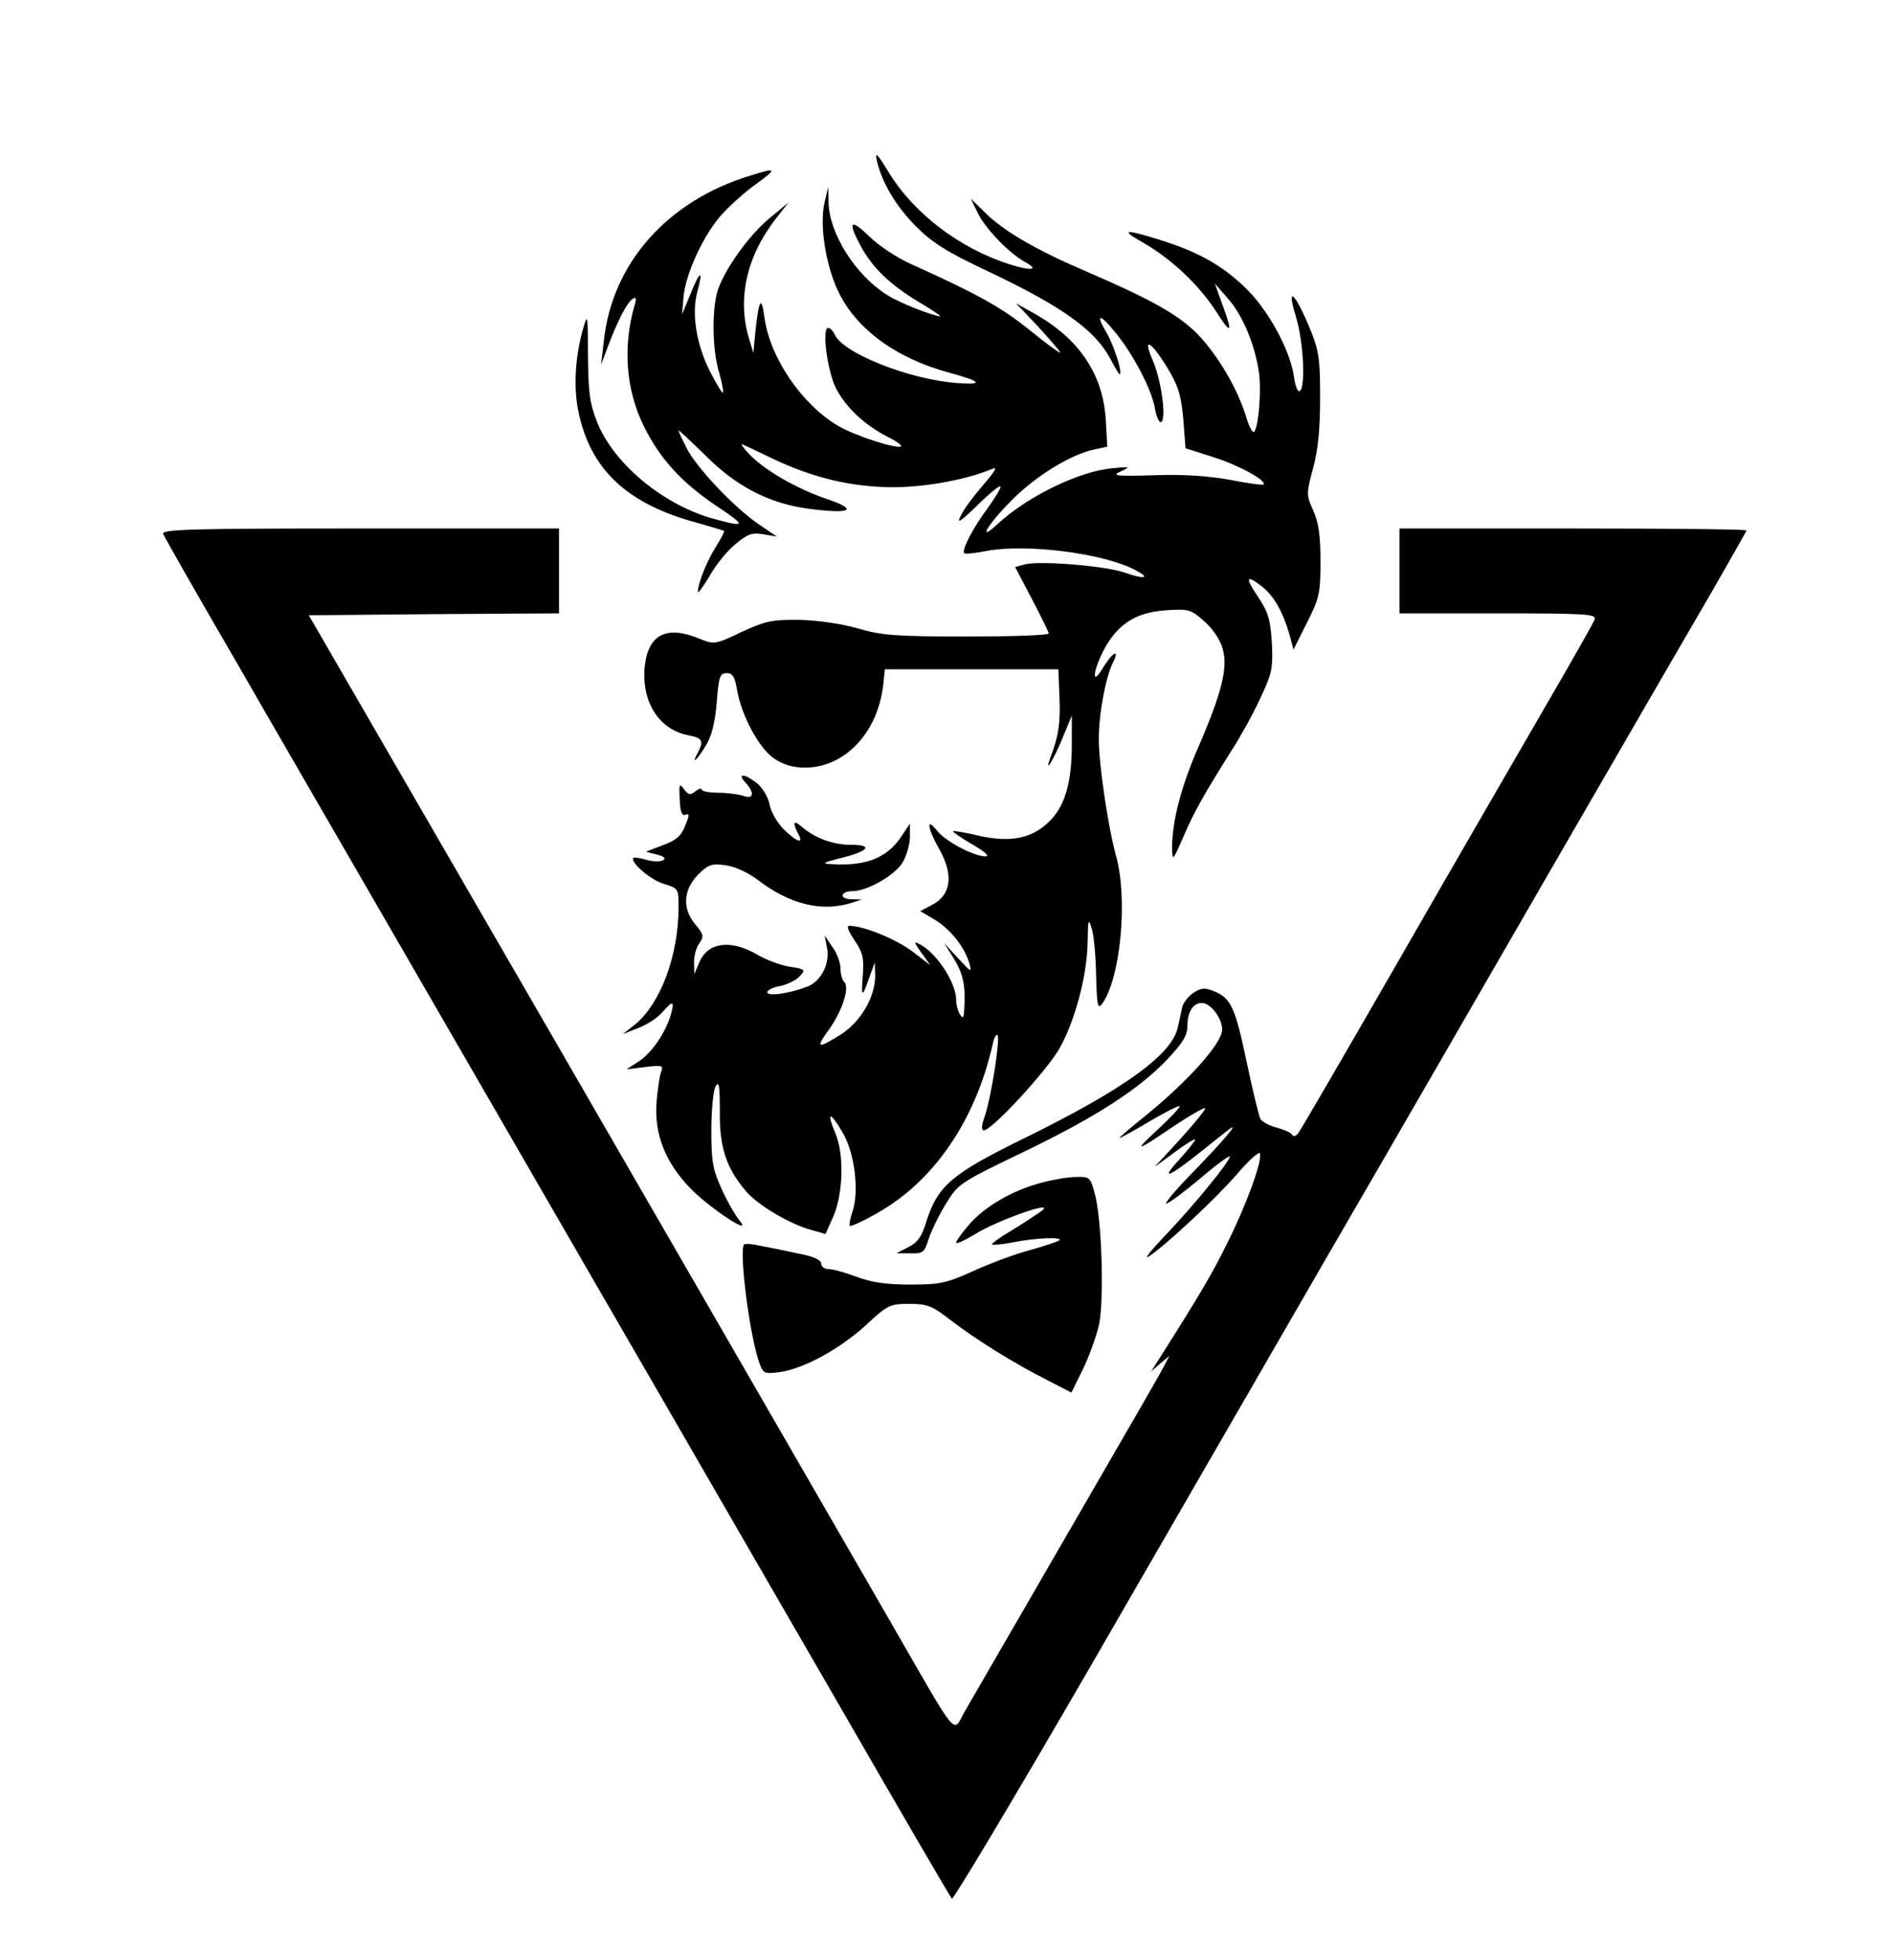 <?xml version="1.0" standalone="no"?>
<!DOCTYPE svg PUBLIC "-//W3C//DTD SVG 20010904//EN"
 "http://www.w3.org/TR/2001/REC-SVG-20010904/DTD/svg10.dtd">
<svg version="1.0" xmlns="http://www.w3.org/2000/svg"
 width="491pt" height="508pt" viewBox="0 0 491 508"
 preserveAspectRatio="xMidYMid meet">

<g transform="translate(0,508) scale(0.1,-0.1)"
fill="#000000" stroke="none">
<path d="M2274 4665 c13 -58 50 -120 103 -173 41 -41 80 -66 187 -116 194 -92
278 -153 317 -228 11 -21 21 -38 23 -38 9 0 -14 73 -33 106 -31 52 -19 53 22
2 47 -57 96 -151 103 -199 4 -21 11 -36 16 -33 14 9 0 111 -23 162 -26 60 -4
48 38 -20 29 -48 36 -70 42 -133 l6 -77 72 -23 c64 -20 140 -61 130 -71 -2 -2
-41 3 -86 12 -55 10 -122 15 -198 12 -100 -3 -111 -1 -86 10 26 12 25 13 -23
8 -86 -8 -219 -73 -296 -144 -55 -51 -27 -2 35 60 63 64 154 120 216 133 l33
7 -4 72 c-8 117 -69 207 -183 272 l-50 28 58 -61 c31 -34 57 -64 57 -67 0 -3
-36 23 -79 58 -73 59 -134 93 -309 172 -34 15 -83 47 -107 71 -49 47 -57 40
-24 -22 30 -57 75 -101 149 -146 36 -21 62 -39 59 -39 -17 0 -109 36 -139 56
-81 51 -149 158 -151 239 l-1 40 -10 -43 c-12 -56 3 -156 35 -225 46 -99 151
-176 289 -213 84 -23 91 -32 21 -27 -125 9 -301 79 -319 128 -4 8 -11 15 -16
15 -17 0 -2 -112 20 -156 25 -49 74 -95 130 -124 24 -12 42 -24 39 -27 -9 -8
-119 27 -163 53 -94 55 -177 177 -191 280 -8 58 -14 49 -23 -28 l-6 -63 -12
40 c-30 102 -5 212 71 309 l32 41 -47 -39 c-55 -44 -123 -140 -138 -194 -14
-53 -12 -151 5 -207 8 -27 12 -51 10 -53 -2 -2 -17 23 -34 56 -35 70 -48 150
-32 207 16 58 6 54 -18 -7 l-22 -53 4 46 c5 55 45 146 89 201 18 23 59 61 91
85 65 47 64 50 -6 28 -216 -65 -360 -228 -381 -430 l-7 -60 19 50 c25 66 49
112 64 121 8 5 9 0 4 -17 -31 -107 -23 -219 24 -314 41 -83 97 -145 186 -205
80 -53 80 -58 -1 -36 -132 35 -262 142 -306 251 -20 51 -23 78 -24 173 0 106
-1 111 -12 72 -21 -72 -26 -153 -13 -216 31 -151 126 -241 311 -290 35 -10 65
-19 67 -20 2 -1 -7 -19 -21 -41 -24 -38 -47 -96 -47 -117 0 -6 13 12 30 40 16
29 46 66 67 83 32 27 44 31 73 26 l35 -6 -50 34 c-62 43 -159 145 -185 197
-11 22 -20 41 -20 44 0 2 30 -26 68 -63 82 -83 169 -127 271 -140 108 -14 129
-3 47 25 -78 26 -165 76 -204 118 -15 16 -22 27 -17 24 6 -2 40 -18 77 -36
109 -52 209 -75 318 -75 87 1 188 20 255 48 13 6 4 -9 -24 -41 -23 -27 -50
-62 -58 -79 -13 -25 -5 -20 41 24 30 30 58 53 61 50 2 -3 -13 -28 -33 -56 -37
-49 -69 -110 -61 -117 2 -3 29 0 59 6 102 19 301 -6 383 -49 42 -21 28 -26
-24 -8 -48 18 -222 32 -261 22 l-25 -7 43 -82 c24 -46 44 -86 44 -90 0 -5 -96
-8 -213 -8 -185 0 -221 3 -282 21 -42 12 -103 21 -150 22 -71 1 -88 -2 -151
-31 -69 -33 -72 -33 -109 -18 -86 36 -134 12 -143 -73 -8 -91 37 -162 113
-177 37 -7 41 -14 25 -45 -18 -33 -3 -21 20 17 16 25 24 59 29 112 5 68 8 77
26 77 15 0 21 -9 27 -45 12 -67 58 -152 97 -177 22 -15 49 -23 78 -23 107 0
194 95 205 225 l3 30 225 0 225 0 3 -73 c3 -66 -3 -103 -24 -157 -17 -47 10
-2 32 52 l24 58 0 -73 c0 -97 -16 -156 -54 -197 -46 -48 -101 -60 -185 -42
-36 9 -67 14 -69 12 -2 -1 21 -17 50 -34 33 -19 46 -31 34 -31 -30 0 -104 39
-126 67 -28 36 -25 7 5 -46 39 -68 33 -121 -18 -147 l-30 -16 39 -23 c40 -25
77 -71 89 -115 6 -22 2 -19 -29 15 l-37 40 25 -40 c24 -39 31 -70 27 -130 -1
-23 -3 -27 -11 -15 -5 8 -10 25 -10 38 0 44 -50 121 -94 144 -17 9 -16 6 4
-22 l23 -32 -47 36 c-41 31 -126 66 -163 66 -8 0 -3 -13 13 -37 22 -32 25 -46
22 -90 -5 -60 -2 -61 17 -6 l14 38 1 -34 c0 -55 -37 -119 -88 -152 -62 -39
-68 -37 -32 12 35 49 54 109 40 123 -6 6 -10 21 -10 35 0 15 -9 40 -21 56
l-20 30 6 -32 c8 -41 -15 -87 -52 -101 -44 -17 -103 -26 -103 -14 0 5 15 13
34 16 18 4 41 15 50 25 16 17 15 19 -26 25 -24 4 -62 18 -85 32 -68 39 -126
32 -149 -20 l-13 -31 -1 31 c0 16 6 39 14 49 12 17 11 23 -10 48 -35 41 -32
90 6 129 27 27 36 30 72 25 24 -3 58 -19 82 -37 85 -65 168 -85 246 -60 l25 8
-28 1 c-32 1 -27 21 5 21 37 0 109 41 129 74 10 17 19 47 19 66 l0 35 -24 -36
c-37 -54 -92 -75 -181 -69 -24 1 -20 4 23 15 75 18 89 35 29 35 -47 0 -95 18
-129 48 -20 17 -23 10 -8 -19 16 -28 -2 -23 -37 11 -17 17 -34 46 -37 65 -4
19 -18 43 -33 55 -32 25 -52 26 -30 2 25 -27 22 -45 -5 -35 -13 4 -42 8 -65 8
-24 0 -43 4 -43 8 0 5 -7 3 -16 -4 -14 -11 -18 -10 -30 5 -12 17 -13 14 -11
-26 1 -33 6 -44 15 -40 11 4 10 -2 -1 -29 -10 -26 -24 -38 -58 -50 l-44 -17
28 -7 c19 -5 25 -10 17 -15 -7 -4 -26 -4 -43 1 -17 5 -32 7 -34 5 -10 -10 44
-57 78 -67 39 -12 39 -12 39 -63 -1 -125 -47 -247 -112 -301 l-33 -26 40 16
c22 8 50 26 62 40 29 33 33 31 23 -5 -14 -48 -50 -100 -84 -122 l-31 -20 49 6
c43 5 47 4 41 -12 -4 -9 -9 -44 -12 -77 -7 -85 23 -160 90 -228 52 -52 162
-124 125 -81 -9 11 -30 46 -45 79 -24 52 -28 72 -28 155 0 52 5 103 11 114 9
15 11 1 11 -65 -1 -92 16 -146 67 -206 31 -37 114 -86 169 -101 l38 -11 21 47
c25 59 28 161 4 216 -23 55 -13 56 19 1 32 -53 44 -154 26 -206 -6 -18 -9 -34
-7 -37 3 -2 34 12 69 32 149 83 257 241 302 440 3 15 9 26 12 23 8 -9 -16
-160 -32 -208 -9 -26 -11 -39 -3 -39 21 0 165 156 197 214 40 72 71 189 72
275 1 57 2 62 10 36 6 -16 11 -72 12 -123 2 -77 4 -89 15 -75 48 65 68 270 37
383 -21 76 -45 239 -45 303 0 68 18 163 37 200 19 38 -3 25 -28 -17 -29 -48
-24 -3 6 53 36 65 83 94 160 99 58 4 64 2 98 -28 21 -18 42 -48 48 -71 15 -49
-2 -116 -66 -263 -43 -100 -65 -187 -65 -255 1 -34 2 -33 29 29 28 66 57 116
125 224 21 32 54 91 73 132 32 67 35 80 32 146 -4 62 -9 80 -36 121 -35 51
-31 59 11 26 30 -24 53 -64 70 -122 l11 -41 35 70 c32 63 35 76 35 159 0 67
-5 101 -19 132 -18 40 -18 43 0 110 13 48 18 102 18 183 0 102 -3 122 -28 182
-38 91 -60 109 -35 28 20 -64 26 -185 10 -194 -5 -3 -12 14 -15 39 -11 71 -69
176 -129 232 -61 58 -122 91 -221 122 -91 28 -101 26 -41 -8 73 -42 143 -108
187 -175 42 -66 47 -62 18 16 l-19 53 34 -39 c38 -43 69 -117 80 -189 8 -51
-2 -157 -14 -157 -4 0 -13 19 -20 43 -22 71 -74 159 -126 212 -51 51 -122 90
-289 162 -122 52 -206 100 -255 146 l-43 42 20 -41 c21 -40 81 -102 122 -124
37 -20 14 -23 -42 -5 -131 42 -249 133 -314 240 -27 45 -35 53 -30 30z"/>
<path d="M423 3696 c3 -7 88 -157 190 -332 101 -176 368 -636 592 -1024 224
-388 465 -804 535 -925 70 -121 261 -452 425 -735 163 -283 300 -518 304 -522
3 -4 166 268 361 605 194 336 467 808 605 1047 139 239 404 698 590 1020 186
322 376 649 422 728 45 79 83 145 83 147 0 3 -202 5 -450 5 l-450 0 0 -110 0
-110 256 0 c231 0 256 -2 250 -16 -3 -9 -64 -116 -135 -238 -70 -121 -240
-414 -376 -651 -136 -236 -252 -436 -258 -443 -6 -8 -13 -9 -16 -3 -3 5 -21
13 -40 18 -19 5 -38 15 -42 23 -4 8 -20 74 -35 145 -30 143 -41 167 -84 185
-25 10 -34 10 -55 -4 -13 -9 -27 -26 -29 -39 -3 -12 -7 -34 -11 -50 -15 -71
-140 -161 -401 -289 -184 -90 -222 -122 -251 -214 -12 -40 -23 -55 -47 -67
l-31 -16 36 0 c32 -1 37 2 47 35 6 20 26 61 44 91 33 54 35 56 197 134 192 92
306 166 379 243 41 44 52 62 52 88 0 35 15 58 37 58 23 0 53 -39 53 -69 0 -35
-87 -132 -196 -221 -41 -33 -73 -60 -70 -60 3 0 39 20 81 45 41 24 75 41 75
37 0 -4 -26 -31 -57 -60 -66 -61 -58 -59 45 11 41 27 76 47 78 44 2 -2 -26
-37 -63 -78 l-68 -74 53 39 c28 21 52 35 52 32 0 -4 -19 -27 -42 -53 -51 -55
-26 -45 60 24 31 25 64 51 72 57 25 18 -19 -34 -99 -116 -42 -43 -71 -78 -66
-78 6 0 45 29 88 65 42 36 77 61 77 57 0 -13 -97 -131 -169 -206 -36 -38 -55
-62 -41 -53 45 30 175 151 230 215 30 35 56 58 58 52 7 -19 -37 -138 -86 -235
-38 -77 -69 -130 -177 -300 l-19 -30 23 20 24 20 -13 -25 c-13 -25 -40 -72
-343 -595 -83 -143 -162 -280 -176 -304 -30 -54 -13 -75 -185 224 -165 286
-872 1510 -1240 2145 l-275 475 325 3 324 2 0 110 0 110 -516 0 c-433 0 -515
-2 -511 -14z"/>
<path d="M2701 2014 c-76 -20 -147 -62 -187 -108 -19 -22 -34 -43 -34 -47 0
-5 21 5 48 21 57 36 210 90 175 62 -12 -9 -47 -32 -78 -51 -31 -18 -54 -35
-52 -37 2 -2 28 0 57 6 56 11 127 14 118 5 -3 -3 -38 -15 -78 -26 -41 -11
-107 -36 -148 -55 -67 -30 -84 -34 -161 -34 -62 0 -101 6 -139 20 -29 11 -61
20 -72 20 -11 0 -20 6 -20 14 0 10 -20 19 -57 26 -32 7 -76 16 -98 20 -22 5
-42 7 -45 4 -14 -15 15 -244 41 -311 9 -23 13 -25 50 -20 63 8 157 60 224 121
57 53 63 56 113 56 48 0 60 -5 110 -44 67 -51 167 -113 251 -155 l60 -31 30
61 c16 33 35 85 42 117 13 66 7 274 -12 340 -11 40 -13 42 -48 41 -20 0 -60
-7 -90 -15z"/>
</g>
</svg>
